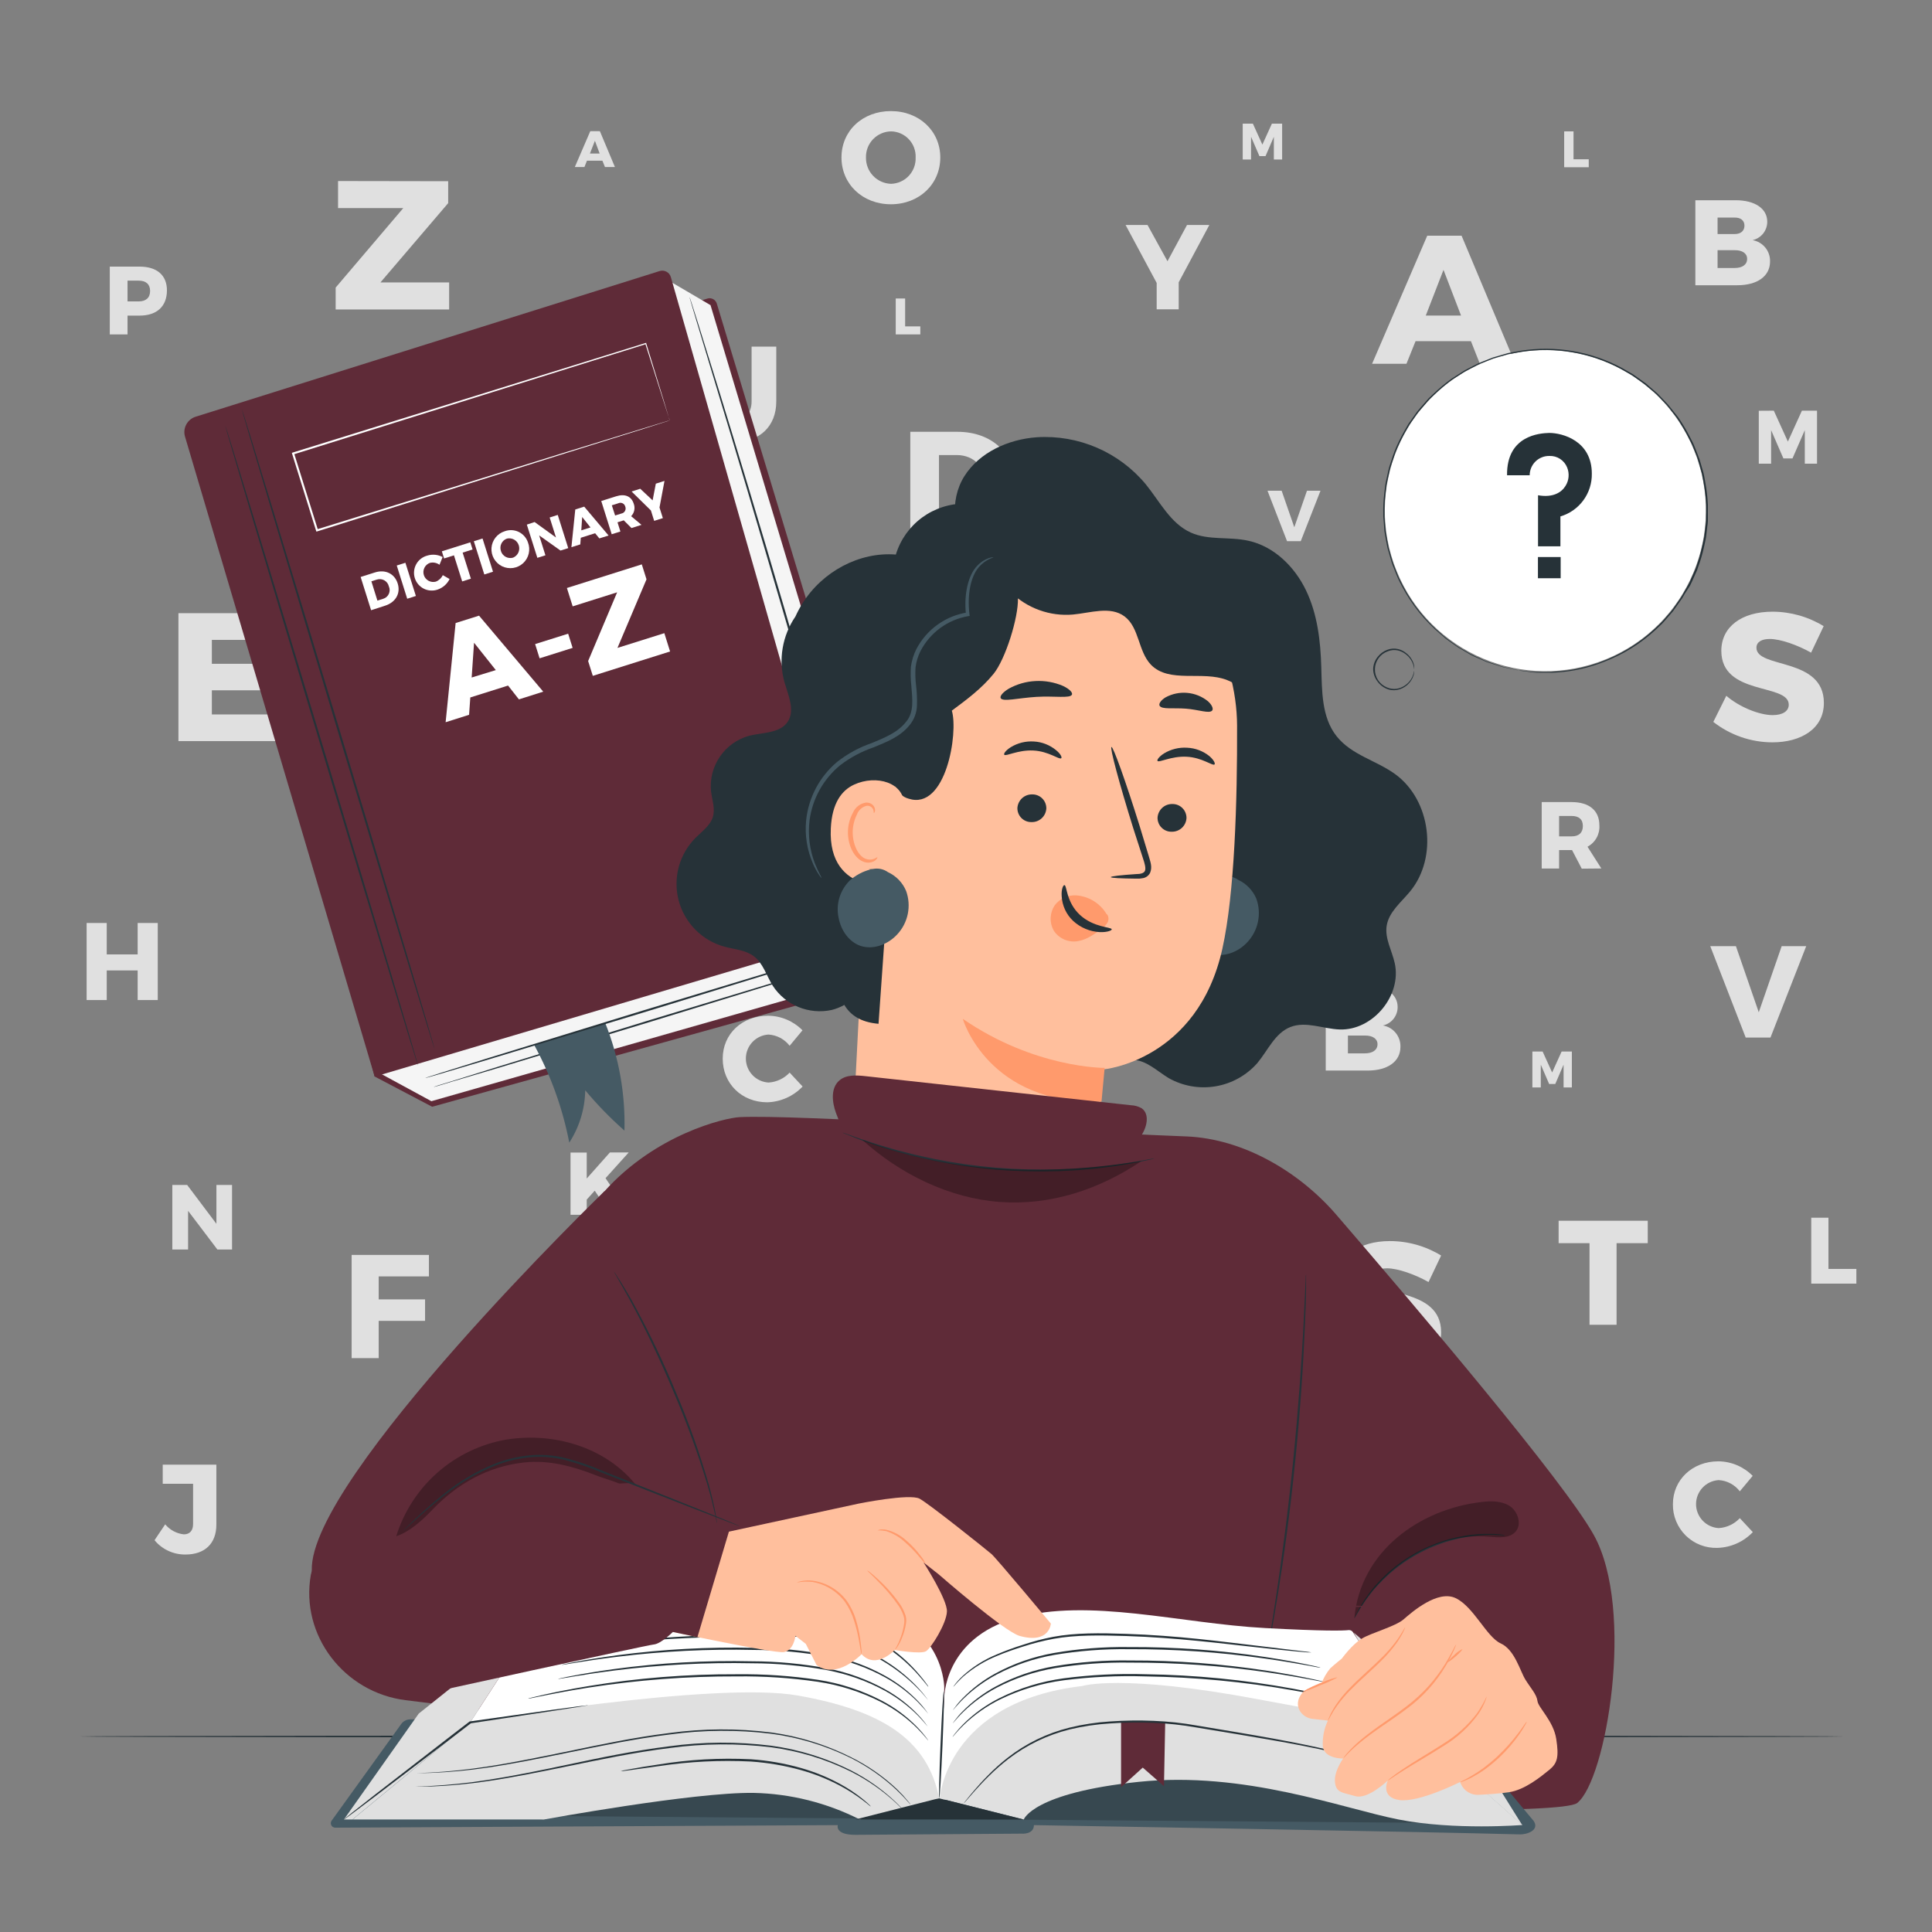 <svg width="84" height="84" viewBox="0 0 84 84" fill="none" xmlns="http://www.w3.org/2000/svg">
<rect x="0" y="0" width="84" height="84" fill="#808080" stroke="none"/>
<path d="M26.192 6.987H25.52L25.41 7.263H24.992L25.664 5.704H26.082L26.736 7.263H26.303L26.192 6.987ZM26.072 6.676L25.866 6.12L25.649 6.676H26.072Z" fill="#E0E0E0"/>
<path d="M8.063 67.588C7.806 67.591 7.553 67.537 7.32 67.429C7.087 67.321 6.882 67.163 6.719 66.965L7.182 66.276C7.386 66.52 7.676 66.676 7.992 66.711C8.241 66.711 8.395 66.558 8.395 66.266V64.512H7.075V63.68H9.407V66.288C9.407 67.114 8.903 67.588 8.063 67.588Z" fill="#E0E0E0"/>
<path d="M26.56 52.816L25.858 51.769L25.51 52.156V52.816H24.805V50.111H25.51V51.24L26.518 50.106H27.336L26.328 51.225L27.392 52.811L26.56 52.816Z" fill="#E0E0E0"/>
<path d="M8.137 51.519L9.409 53.209V51.519H10.089V54.326H9.451L8.178 52.646V54.326H7.492V51.519H8.137Z" fill="#E0E0E0"/>
<path d="M67.07 45.718L67.484 46.629L67.897 45.718H68.342V47.279H67.982V46.289L67.621 47.129H67.354L66.991 46.289V47.279H66.625V45.718H67.07Z" fill="#E0E0E0"/>
<path d="M54.473 5.376L54.886 6.287L55.3 5.376H55.745V6.935H55.385V5.947L55.023 6.787H54.757L54.394 5.947V6.935H54.031V5.376H54.473Z" fill="#E0E0E0"/>
<path d="M79.498 52.944V55.171H80.712V55.81H78.75V52.944H79.498Z" fill="#E0E0E0"/>
<path d="M68.414 5.712V6.925H69.076V7.271H68.008V5.712H68.414Z" fill="#E0E0E0"/>
<path d="M39.354 12.978V14.191H40.014V14.539H38.945V12.978H39.354Z" fill="#E0E0E0"/>
<path d="M76.947 27.781C76.597 27.781 76.367 27.908 76.367 28.162C76.367 29.083 79.299 28.558 79.299 30.561C79.299 31.697 78.291 32.276 77.058 32.276C76.127 32.273 75.225 31.961 74.492 31.387L75.057 30.252C75.628 30.744 76.495 31.092 77.073 31.092C77.501 31.092 77.772 30.924 77.772 30.638C77.772 29.694 74.84 30.265 74.84 28.295C74.84 27.255 75.722 26.595 77.064 26.595C77.85 26.596 78.62 26.814 79.29 27.224L78.743 28.377C78.155 28.043 77.407 27.781 76.947 27.781Z" fill="#E0E0E0"/>
<path d="M60.306 55.144C59.957 55.144 59.726 55.272 59.726 55.526C59.726 56.448 62.658 55.924 62.658 57.925C62.658 59.06 61.65 59.642 60.419 59.642C59.488 59.639 58.584 59.325 57.852 58.751L58.416 57.616C58.987 58.108 59.854 58.456 60.432 58.456C60.86 58.456 61.131 58.296 61.131 58.002C61.131 57.058 58.199 57.629 58.199 55.658C58.199 54.618 59.081 53.96 60.424 53.96C61.212 53.959 61.986 54.177 62.658 54.588L62.11 55.741C61.517 55.406 60.771 55.144 60.306 55.144Z" fill="#E0E0E0"/>
<path d="M44.16 21.15C44.16 22.568 43.121 23.532 41.581 23.532H39.578V18.774H41.628C43.135 18.774 44.16 19.738 44.16 21.15ZM42.891 21.163C42.891 20.342 42.355 19.785 41.601 19.785H40.825V22.527H41.665C42.382 22.527 42.891 21.978 42.891 21.168V21.163Z" fill="#E0E0E0"/>
<path d="M68.772 37.768L68.35 36.96H67.787V37.761H67.031V34.873H68.332C69.099 34.873 69.538 35.245 69.538 35.882C69.551 36.07 69.51 36.259 69.418 36.424C69.327 36.59 69.189 36.725 69.022 36.814L69.624 37.76L68.772 37.768ZM67.787 36.364H68.337C68.642 36.364 68.82 36.208 68.82 35.913C68.82 35.62 68.642 35.477 68.337 35.477H67.787V36.364Z" fill="#E0E0E0"/>
<path d="M71.641 53.076V54.051H70.286V57.599H69.11V54.051H67.766V53.076H71.641Z" fill="#E0E0E0"/>
<path d="M60.767 43.786C60.767 43.972 60.704 44.152 60.588 44.298C60.472 44.443 60.31 44.545 60.129 44.586C60.347 44.623 60.544 44.738 60.684 44.91C60.824 45.082 60.896 45.298 60.888 45.52C60.888 46.151 60.334 46.546 59.465 46.546H57.641V42.85H59.396C60.234 42.852 60.767 43.216 60.767 43.786ZM59.776 43.954C59.776 43.732 59.608 43.601 59.344 43.606H58.605V44.324H59.344C59.613 44.324 59.776 44.184 59.776 43.954ZM59.892 45.399C59.892 45.167 59.68 45.019 59.344 45.024H58.605V45.798H59.344C59.68 45.798 59.892 45.651 59.892 45.399Z" fill="#E0E0E0"/>
<path d="M76.837 9.64C76.838 9.826 76.775 10.007 76.659 10.153C76.543 10.298 76.381 10.4 76.199 10.441C76.417 10.479 76.614 10.594 76.754 10.765C76.893 10.936 76.966 11.153 76.958 11.374C76.958 12.007 76.406 12.402 75.535 12.402H73.711V8.706H75.466C76.305 8.707 76.837 9.072 76.837 9.64ZM75.846 9.808C75.846 9.586 75.678 9.453 75.415 9.46H74.677V10.176H75.415C75.683 10.178 75.846 10.041 75.846 9.81V9.808ZM75.962 11.251C75.962 11.019 75.752 10.871 75.415 10.878H74.677V11.652H75.415C75.752 11.654 75.962 11.506 75.962 11.256V11.251Z" fill="#E0E0E0"/>
<path d="M33.414 44.98C33.148 44.996 32.897 45.112 32.714 45.306C32.531 45.5 32.429 45.757 32.429 46.024C32.429 46.291 32.531 46.547 32.714 46.741C32.897 46.935 33.148 47.052 33.414 47.067C33.764 47.046 34.092 46.891 34.332 46.635L34.896 47.24C34.495 47.662 33.944 47.908 33.362 47.926C32.25 47.926 31.422 47.114 31.422 46.029C31.422 44.944 32.272 44.162 33.399 44.162C33.961 44.168 34.497 44.396 34.891 44.796L34.332 45.468C34.222 45.326 34.084 45.209 33.926 45.125C33.767 45.041 33.593 44.992 33.414 44.98Z" fill="#E0E0E0"/>
<path d="M74.727 64.352C74.461 64.368 74.21 64.484 74.027 64.678C73.844 64.872 73.741 65.129 73.741 65.396C73.741 65.662 73.844 65.919 74.027 66.113C74.21 66.307 74.461 66.424 74.727 66.439C75.077 66.418 75.405 66.263 75.644 66.007L76.209 66.614C75.808 67.035 75.257 67.281 74.675 67.299C74.421 67.308 74.168 67.266 73.931 67.174C73.694 67.083 73.479 66.944 73.297 66.767C73.116 66.589 72.972 66.376 72.875 66.141C72.779 65.907 72.731 65.655 72.735 65.401C72.735 64.337 73.583 63.536 74.712 63.536C75.273 63.541 75.809 63.768 76.204 64.168L75.644 64.84C75.535 64.698 75.397 64.581 75.239 64.496C75.08 64.412 74.906 64.363 74.727 64.352Z" fill="#E0E0E0"/>
<path d="M63.954 14.833H61.546L61.15 15.817H59.656L62.054 10.248H63.547L65.884 15.817H64.342L63.954 14.833ZM63.524 13.721L62.761 11.733L61.99 13.721H63.524Z" fill="#E0E0E0"/>
<path d="M51.248 12.274V13.45H50.29V12.301L48.938 9.781H49.892L50.76 11.358L51.61 9.781H52.58L51.248 12.274Z" fill="#E0E0E0"/>
<path d="M31.873 18.312C32.348 18.312 32.678 17.989 32.678 17.455V15.07H33.751V17.457C33.751 18.542 33.024 19.229 31.868 19.229C30.712 19.229 29.961 18.542 29.961 17.457V15.07H31.035V17.457C31.027 17.57 31.043 17.683 31.082 17.789C31.121 17.895 31.183 17.992 31.262 18.073C31.341 18.153 31.436 18.216 31.542 18.258C31.647 18.299 31.76 18.317 31.873 18.312Z" fill="#E0E0E0"/>
<path d="M18.649 54.562V55.496H16.465V56.495H18.481V57.429H16.465V59.049H15.289V54.562H18.649Z" fill="#E0E0E0"/>
<path d="M4.641 40.13V41.496H5.985V40.13H6.859V43.48H5.985V42.193H4.641V43.48H3.766V40.13H4.641Z" fill="#E0E0E0"/>
<path d="M66.431 22.176V25.508H65.562V22.176H66.431Z" fill="#E0E0E0"/>
<path d="M40.882 6.846C40.882 8.009 39.964 8.881 38.735 8.881C37.505 8.881 36.586 8.009 36.586 6.846C36.586 5.684 37.505 4.83 38.735 4.83C39.964 4.83 40.882 5.695 40.882 6.846ZM37.651 6.846C37.645 7.143 37.757 7.431 37.962 7.645C38.167 7.86 38.449 7.985 38.746 7.992C38.891 7.987 39.034 7.954 39.166 7.894C39.298 7.834 39.417 7.749 39.516 7.643C39.614 7.537 39.691 7.412 39.742 7.276C39.792 7.141 39.816 6.996 39.81 6.851C39.817 6.706 39.794 6.561 39.744 6.425C39.694 6.289 39.617 6.164 39.518 6.058C39.419 5.951 39.3 5.866 39.167 5.807C39.035 5.747 38.892 5.715 38.746 5.712C38.599 5.714 38.454 5.744 38.319 5.803C38.184 5.861 38.062 5.946 37.96 6.052C37.858 6.158 37.778 6.283 37.725 6.42C37.672 6.558 37.647 6.704 37.651 6.851V6.846Z" fill="#E0E0E0"/>
<path d="M75.475 41.138L76.468 44.011L77.464 41.138H78.531L76.977 45.111H75.9L74.359 41.138H75.475Z" fill="#E0E0E0"/>
<path d="M55.724 21.336L56.274 22.924L56.825 21.336H57.413L56.554 23.53H55.959L55.109 21.336H55.724Z" fill="#E0E0E0"/>
<path d="M7.258 12.624C7.258 13.317 6.823 13.722 6.07 13.722H5.545V14.539H4.773V11.592H6.07C6.823 11.592 7.258 11.967 7.258 12.624ZM6.526 12.649C6.526 12.358 6.344 12.202 6.032 12.202H5.545V13.104H6.032C6.344 13.104 6.526 12.948 6.526 12.649Z" fill="#E0E0E0"/>
<path d="M77.122 17.855L77.734 19.199L78.344 17.855H79.001V20.16H78.47V18.702L77.934 19.932H77.539L77.005 18.702V20.16H76.469V17.859L77.122 17.855Z" fill="#E0E0E0"/>
<path d="M12.151 26.66V27.821H9.211V28.861H11.864V30.013H9.211V31.063H12.235V32.222H7.758V26.66H12.151Z" fill="#E0E0E0"/>
<path d="M19.486 7.879V8.832L16.541 12.279H19.528V13.455H14.594V12.503L17.534 9.047H14.698V7.871L19.486 7.879Z" fill="#E0E0E0"/>
<path d="M80.189 75.499C80.189 75.524 63.008 75.543 41.82 75.543C20.632 75.543 3.445 75.524 3.445 75.499C3.445 75.474 20.623 75.456 41.82 75.456C63.016 75.456 80.189 75.476 80.189 75.499Z" fill="#263238"/>
<path d="M31.165 13.198C31.152 13.157 31.132 13.119 31.105 13.086C31.078 13.052 31.044 13.025 31.006 13.005C30.968 12.985 30.927 12.972 30.884 12.968C30.841 12.964 30.798 12.969 30.757 12.981L29.285 13.44L9.102 18.794L16.289 46.805L18.79 48.12L39.333 42.408C39.413 42.386 39.487 42.349 39.551 42.297C39.616 42.246 39.67 42.183 39.709 42.111C39.749 42.039 39.774 41.959 39.783 41.877C39.791 41.795 39.784 41.713 39.76 41.634L31.165 13.198Z" fill="#5F2B38"/>
<path d="M28.881 12.088L30.892 13.267L39.502 41.955L18.756 47.878L16.398 46.598L28.881 12.088Z" fill="#F5F5F5"/>
<path d="M36.683 40.762L16.29 46.81L8.044 18.984C7.992 18.808 8.012 18.619 8.098 18.458C8.184 18.296 8.33 18.174 8.504 18.119L28.68 11.785C28.729 11.77 28.781 11.764 28.832 11.769C28.884 11.774 28.934 11.79 28.98 11.814C29.025 11.839 29.065 11.872 29.098 11.912C29.13 11.953 29.154 11.999 29.168 12.049L37.14 39.937C37.187 40.107 37.166 40.289 37.08 40.443C36.995 40.597 36.852 40.712 36.683 40.762Z" fill="#5F2B38"/>
<path d="M18.9 45.627C18.878 45.627 16.979 39.411 14.663 31.713C12.346 24.015 10.485 17.779 10.508 17.769C10.532 17.759 12.428 23.985 14.747 31.685C17.065 39.384 18.923 45.62 18.9 45.627Z" fill="#263238"/>
<path d="M18.181 46.346C18.157 46.355 16.261 40.13 13.944 32.432C11.627 24.735 9.766 18.5 9.789 18.488C9.813 18.477 11.71 24.704 14.026 32.404C16.343 40.103 18.204 46.34 18.181 46.346Z" fill="#263238"/>
<path d="M17.291 25.368C17.427 25.798 17.203 26.191 16.735 26.337L16.135 26.531L15.68 25.086L16.301 24.889C16.752 24.745 17.156 24.94 17.291 25.368ZM16.906 25.494C16.893 25.439 16.87 25.387 16.836 25.342C16.802 25.297 16.759 25.259 16.71 25.231C16.661 25.204 16.606 25.187 16.55 25.181C16.494 25.176 16.437 25.182 16.384 25.2L16.147 25.274L16.409 26.114L16.664 26.033C16.718 26.017 16.767 25.989 16.809 25.952C16.851 25.915 16.884 25.869 16.907 25.819C16.93 25.767 16.942 25.712 16.942 25.656C16.942 25.6 16.929 25.545 16.906 25.494Z" fill="white"/>
<path d="M17.626 24.468L18.082 25.912L17.705 26.032L17.25 24.587L17.626 24.468Z" fill="white"/>
<path d="M18.691 24.473C18.587 24.51 18.502 24.587 18.453 24.686C18.404 24.785 18.395 24.898 18.428 25.004C18.461 25.109 18.534 25.198 18.631 25.251C18.727 25.304 18.841 25.317 18.948 25.289C19.081 25.237 19.191 25.136 19.253 25.007L19.547 25.175C19.443 25.389 19.258 25.553 19.033 25.632C18.935 25.667 18.83 25.682 18.726 25.675C18.621 25.669 18.519 25.642 18.426 25.595C18.332 25.548 18.25 25.482 18.182 25.402C18.115 25.322 18.064 25.23 18.034 25.13C18.003 25.029 17.993 24.924 18.005 24.82C18.016 24.716 18.048 24.616 18.1 24.525C18.151 24.433 18.22 24.354 18.303 24.29C18.387 24.227 18.482 24.181 18.583 24.155C18.803 24.088 19.041 24.111 19.245 24.219L19.109 24.555C19.049 24.512 18.981 24.482 18.909 24.468C18.837 24.454 18.762 24.455 18.691 24.473Z" fill="white"/>
<path d="M20.449 23.579L20.547 23.89L20.115 24.027L20.473 25.16L20.095 25.279L19.737 24.145L19.308 24.281L19.211 23.97L20.449 23.579Z" fill="white"/>
<path d="M20.98 23.413L21.435 24.857L21.057 24.977L20.602 23.532L20.98 23.413Z" fill="white"/>
<path d="M22.954 23.582C23.014 23.736 23.026 23.904 22.989 24.065C22.953 24.226 22.868 24.372 22.747 24.484C22.626 24.596 22.474 24.669 22.311 24.694C22.148 24.718 21.981 24.693 21.832 24.622C21.683 24.55 21.56 24.435 21.477 24.292C21.395 24.149 21.357 23.985 21.369 23.82C21.382 23.656 21.443 23.499 21.546 23.37C21.649 23.241 21.788 23.145 21.946 23.097C22.044 23.061 22.148 23.045 22.252 23.05C22.356 23.055 22.459 23.081 22.552 23.126C22.646 23.172 22.73 23.235 22.799 23.314C22.868 23.392 22.921 23.483 22.954 23.582ZM21.778 23.953C21.809 24.062 21.883 24.154 21.982 24.209C22.081 24.264 22.198 24.277 22.307 24.246C22.408 24.204 22.49 24.126 22.536 24.027C22.582 23.928 22.589 23.815 22.556 23.711C22.523 23.607 22.453 23.518 22.358 23.464C22.263 23.409 22.152 23.392 22.045 23.416C21.992 23.434 21.943 23.462 21.901 23.498C21.86 23.535 21.825 23.58 21.801 23.63C21.776 23.68 21.761 23.734 21.758 23.79C21.754 23.845 21.762 23.901 21.779 23.953H21.778Z" fill="white"/>
<path d="M23.244 22.697L24.173 23.369L23.899 22.499L24.25 22.388L24.706 23.832L24.369 23.937L23.442 23.278L23.714 24.143L23.363 24.254L22.906 22.809L23.244 22.697Z" fill="white"/>
<path d="M25.875 23.184L25.252 23.381L25.23 23.67L24.844 23.791L25.012 22.151L25.4 22.028L26.46 23.283L26.058 23.409L25.875 23.184ZM25.674 22.932L25.312 22.479L25.274 23.058L25.674 22.932Z" fill="white"/>
<path d="M27.456 22.959L27.12 22.623L26.848 22.709L26.974 23.109L26.596 23.228L26.141 21.783L26.789 21.578C27.174 21.457 27.449 21.578 27.552 21.896C27.588 21.988 27.597 22.089 27.577 22.186C27.558 22.283 27.51 22.372 27.441 22.443L27.891 22.82L27.456 22.959ZM26.744 22.413L27.018 22.327C27.05 22.322 27.081 22.309 27.108 22.29C27.135 22.271 27.157 22.246 27.173 22.217C27.189 22.188 27.199 22.156 27.201 22.123C27.203 22.09 27.198 22.057 27.186 22.027C27.178 21.995 27.163 21.965 27.142 21.94C27.121 21.914 27.095 21.894 27.065 21.88C27.035 21.866 27.002 21.86 26.969 21.86C26.936 21.861 26.904 21.869 26.875 21.884L26.601 21.97L26.744 22.413Z" fill="white"/>
<path d="M28.674 22.065L28.82 22.527L28.442 22.646L28.301 22.195L27.461 21.37L27.837 21.25L28.375 21.755L28.514 21.029L28.891 20.909L28.674 22.065Z" fill="white"/>
<path d="M22.09 29.807L20.448 30.324L20.395 31.078L19.375 31.401L19.81 27.088L20.828 26.768L23.619 30.072L22.562 30.408L22.09 29.807ZM21.557 29.135L20.611 27.945L20.507 29.457L21.557 29.135Z" fill="white"/>
<path d="M24.702 27.552L24.897 28.169L23.46 28.622L23.266 28.004L24.702 27.552Z" fill="white"/>
<path d="M27.904 24.538L28.109 25.188L26.846 28.17L28.884 27.529L29.134 28.325L25.774 29.385L25.571 28.741L26.832 25.753L24.899 26.363L24.648 25.565L27.904 24.538Z" fill="white"/>
<path d="M37.749 41.496L37.702 41.515L37.559 41.563L37.012 41.731L34.996 42.363L28.321 44.413L21.638 46.439L19.607 47.04L19.054 47.208L18.91 47.248C18.893 47.254 18.877 47.258 18.859 47.258C18.874 47.25 18.89 47.244 18.906 47.24L19.049 47.191L19.597 47.023L21.613 46.392L28.289 44.34L34.971 42.316L36.998 41.711L37.551 41.543L37.696 41.505C37.713 41.499 37.731 41.496 37.749 41.496Z" fill="#263238"/>
<path d="M26.312 44.471L23.219 45.421C23.946 46.753 24.463 48.189 24.751 49.679C25.191 49.001 25.431 48.213 25.445 47.405C25.968 48.031 26.538 48.617 27.15 49.157C27.193 47.554 26.907 45.96 26.312 44.471Z" fill="#455A64"/>
<path d="M37.375 41.113C37.375 41.113 37.36 41.121 37.328 41.133L37.187 41.18L36.639 41.348L34.623 41.978L27.949 44.029L21.267 46.056L19.24 46.66L18.687 46.82L18.543 46.859L18.492 46.87C18.507 46.862 18.523 46.855 18.539 46.85L18.68 46.803L19.23 46.627L21.246 45.997L27.92 43.946L34.603 41.919L36.631 41.328L37.184 41.169L37.328 41.13L37.375 41.113Z" fill="#263238"/>
<path d="M38.002 40.32C37.992 40.297 37.983 40.274 37.977 40.249L37.915 40.041L37.684 39.241C37.486 38.543 37.201 37.538 36.844 36.298C36.139 33.812 35.156 30.378 34.049 26.593C32.942 22.808 31.927 19.389 31.174 16.914C30.803 15.679 30.502 14.68 30.291 13.983C30.19 13.647 30.109 13.371 30.054 13.185C30.029 13.097 30.009 13.028 29.995 12.978C29.987 12.954 29.981 12.93 29.977 12.906C29.987 12.928 29.996 12.951 30.003 12.975C30.019 13.025 30.042 13.092 30.071 13.18C30.129 13.366 30.215 13.632 30.324 13.973C30.539 14.666 30.85 15.664 31.235 16.896C31.996 19.365 33.029 22.784 34.138 26.571C35.247 30.358 36.218 33.795 36.908 36.283C37.244 37.526 37.526 38.532 37.718 39.235L37.933 40.039C37.955 40.129 37.973 40.197 37.985 40.249C37.997 40.301 38.002 40.32 38.002 40.32Z" fill="#263238"/>
<path d="M29.123 18.277C29.123 18.277 29.123 18.257 29.103 18.22L29.047 18.052C28.998 17.899 28.927 17.681 28.836 17.396C28.654 16.825 28.39 15.994 28.056 14.944L28.088 14.96L12.756 19.759L12.785 19.703C13.143 20.849 13.492 21.969 13.826 23.046L13.773 23.018L24.701 19.629L27.935 18.635L28.811 18.367L29.039 18.299L29.118 18.277L29.046 18.304L28.824 18.374L27.967 18.648L24.748 19.656L13.798 23.102L13.756 23.113L13.742 23.073C13.406 21.996 13.057 20.876 12.701 19.732L12.688 19.69L12.729 19.676L28.073 14.912L28.096 14.903V14.927C28.421 15.987 28.676 16.825 28.854 17.403C28.938 17.685 29.005 17.907 29.051 18.055C29.073 18.127 29.088 18.181 29.099 18.223C29.109 18.24 29.117 18.258 29.123 18.277Z" fill="white"/>
<path d="M69.823 28.664C73.393 27.21 75.107 23.137 73.653 19.568C72.198 15.999 68.126 14.284 64.556 15.739C60.987 17.193 59.273 21.266 60.727 24.835C62.182 28.404 66.254 30.119 69.823 28.664Z" fill="white"/>
<path d="M61.489 29.103C61.481 29.103 61.489 29.027 61.444 28.899C61.385 28.718 61.273 28.56 61.121 28.446C61.019 28.364 60.9 28.307 60.773 28.278C60.629 28.248 60.479 28.262 60.342 28.316C60.181 28.372 60.042 28.476 59.941 28.613C59.841 28.749 59.784 28.914 59.779 29.083C59.773 29.253 59.82 29.421 59.911 29.563C60.003 29.706 60.136 29.818 60.293 29.884C60.427 29.945 60.575 29.968 60.721 29.948C60.849 29.927 60.972 29.879 61.079 29.806C61.237 29.702 61.359 29.551 61.428 29.375C61.475 29.249 61.479 29.172 61.486 29.173C61.488 29.192 61.488 29.21 61.486 29.229C61.485 29.251 61.482 29.273 61.475 29.294C61.471 29.325 61.463 29.355 61.452 29.383C61.398 29.541 61.302 29.682 61.175 29.79C61.048 29.899 60.894 29.971 60.73 30C60.573 30.025 60.412 30.004 60.268 29.938C60.106 29.865 59.969 29.749 59.871 29.602C59.761 29.448 59.702 29.263 59.703 29.074C59.712 28.885 59.782 28.704 59.901 28.557C60.009 28.419 60.153 28.314 60.316 28.253C60.465 28.196 60.627 28.184 60.782 28.219C60.919 28.252 61.046 28.317 61.153 28.409C61.308 28.532 61.42 28.7 61.472 28.891C61.48 28.921 61.485 28.951 61.489 28.982C61.492 29.004 61.492 29.027 61.489 29.049C61.491 29.067 61.491 29.085 61.489 29.103Z" fill="#263238"/>
<path d="M66.012 29.143L66.126 29.153L66.462 29.19L66.706 29.217C66.796 29.217 66.895 29.217 67.003 29.217H67.349C67.413 29.22 67.477 29.217 67.54 29.208L67.744 29.192C68.42 29.141 69.084 28.988 69.714 28.738C70.551 28.413 71.318 27.93 71.972 27.315L72.246 27.053C72.332 26.961 72.414 26.86 72.5 26.762L72.629 26.614C72.673 26.565 72.714 26.513 72.752 26.458L72.985 26.122C73.024 26.067 73.064 26.013 73.103 25.954L73.205 25.774C73.273 25.654 73.343 25.533 73.412 25.41C73.481 25.287 73.53 25.151 73.59 25.022C73.62 24.956 73.649 24.889 73.679 24.824C73.693 24.79 73.709 24.758 73.721 24.724L73.757 24.62C73.859 24.341 73.942 24.055 74.005 23.764C74.035 23.616 74.076 23.47 74.099 23.317C74.123 23.164 74.135 23.011 74.153 22.856C74.161 22.779 74.175 22.702 74.178 22.623C74.181 22.544 74.178 22.467 74.178 22.388C74.178 22.23 74.187 22.07 74.178 21.91C74.162 21.586 74.123 21.264 74.064 20.945L74.019 20.701C74.019 20.661 74.005 20.62 73.995 20.578L73.961 20.459C73.914 20.291 73.869 20.138 73.822 19.977C73.775 19.816 73.699 19.663 73.639 19.503C73.605 19.426 73.578 19.335 73.54 19.268L73.422 19.039C73.265 18.729 73.087 18.43 72.89 18.144C72.782 18.005 72.673 17.867 72.564 17.727L72.481 17.622L72.389 17.526L72.204 17.331L72.019 17.136L71.816 16.968L71.615 16.8L71.512 16.711C71.477 16.684 71.438 16.659 71.401 16.632L70.954 16.314L70.475 16.041C69.144 15.326 67.615 15.066 66.123 15.301L65.58 15.402L65.052 15.553L64.921 15.592L64.795 15.642L64.543 15.743L64.293 15.842L64.053 15.965L63.816 16.088L63.697 16.15L63.586 16.22L63.139 16.506C62.858 16.712 62.592 16.937 62.341 17.178L62.161 17.353C62.099 17.412 62.047 17.48 61.993 17.544C61.884 17.674 61.768 17.798 61.657 17.931L61.367 18.339L61.294 18.441C61.272 18.477 61.252 18.512 61.232 18.549C61.19 18.619 61.15 18.692 61.109 18.762C60.948 19.044 60.806 19.337 60.683 19.637C60.626 19.787 60.58 19.94 60.528 20.089C60.505 20.163 60.479 20.239 60.454 20.313C60.429 20.387 60.419 20.466 60.401 20.541C60.367 20.694 60.333 20.844 60.3 20.995C60.266 21.146 60.261 21.297 60.241 21.447C60.205 21.742 60.19 22.04 60.194 22.337V22.446C60.194 22.483 60.194 22.519 60.202 22.556C60.202 22.628 60.214 22.7 60.219 22.771C60.234 22.913 60.237 23.056 60.259 23.196C60.281 23.335 60.31 23.473 60.335 23.609C60.348 23.676 60.36 23.745 60.372 23.812L60.427 24.009C60.466 24.14 60.503 24.269 60.54 24.397C60.557 24.461 60.579 24.523 60.605 24.583C60.629 24.646 60.653 24.706 60.678 24.767C60.726 24.887 60.77 25.008 60.822 25.124C60.874 25.24 60.936 25.351 60.99 25.46C61.405 26.257 61.97 26.966 62.653 27.549C62.727 27.612 62.8 27.678 62.873 27.738L63.102 27.906L63.322 28.064C63.359 28.09 63.394 28.116 63.431 28.138L63.542 28.202L63.964 28.446C64.1 28.518 64.238 28.572 64.364 28.632L64.548 28.715C64.606 28.743 64.665 28.766 64.727 28.785L65.054 28.896C65.157 28.93 65.251 28.965 65.336 28.988L65.577 29.044L65.903 29.119L66.013 29.146C66.013 29.146 65.975 29.146 65.901 29.126L65.575 29.055L65.333 29.003C65.246 28.982 65.151 28.946 65.049 28.914L64.713 28.807C64.652 28.788 64.592 28.765 64.535 28.736L64.349 28.654C64.221 28.595 64.083 28.543 63.945 28.471L63.524 28.224L63.411 28.16C63.374 28.138 63.34 28.111 63.303 28.086L63.082 27.93L62.85 27.762L62.628 27.57C61.938 26.988 61.367 26.276 60.948 25.476C60.889 25.365 60.832 25.252 60.78 25.14C60.728 25.027 60.683 24.901 60.634 24.78C60.611 24.718 60.585 24.657 60.56 24.595C60.533 24.534 60.511 24.471 60.495 24.407C60.458 24.278 60.419 24.148 60.382 24.017C60.362 23.952 60.342 23.886 60.325 23.819C60.308 23.752 60.3 23.683 60.286 23.614C60.261 23.476 60.236 23.338 60.209 23.199C60.182 23.06 60.182 22.913 60.169 22.771C60.169 22.698 60.155 22.626 60.15 22.552C60.15 22.517 60.142 22.48 60.142 22.443V22.344C60.136 22.044 60.151 21.744 60.187 21.447C60.207 21.297 60.217 21.143 60.246 20.991L60.347 20.535C60.365 20.457 60.377 20.38 60.401 20.304L60.476 20.078C60.526 19.928 60.572 19.774 60.631 19.622C60.753 19.319 60.896 19.024 61.059 18.74L61.182 18.524C61.203 18.487 61.222 18.45 61.245 18.414L61.321 18.312C61.419 18.176 61.516 18.039 61.613 17.899C61.718 17.766 61.835 17.64 61.949 17.509C62.007 17.445 62.059 17.376 62.117 17.317L62.306 17.138C62.559 16.896 62.828 16.672 63.11 16.466L63.561 16.178L63.673 16.106L63.792 16.044L64.033 15.92L64.275 15.797L64.528 15.694L64.782 15.594L64.91 15.543L65.041 15.505L65.573 15.35L66.121 15.249C67.627 15.012 69.17 15.274 70.514 15.995L70.998 16.272L71.448 16.592C71.485 16.619 71.524 16.644 71.561 16.672L71.663 16.763L71.87 16.941L72.076 17.121L72.263 17.317L72.449 17.512C72.48 17.546 72.512 17.578 72.54 17.611L72.624 17.717L72.96 18.137C73.159 18.426 73.338 18.728 73.496 19.041L73.614 19.271C73.654 19.349 73.681 19.439 73.713 19.51C73.775 19.678 73.844 19.827 73.898 19.989L74.039 20.474L74.072 20.595C74.082 20.635 74.089 20.677 74.097 20.718C74.113 20.8 74.128 20.886 74.141 20.963C74.201 21.285 74.24 21.61 74.255 21.937C74.255 22.105 74.255 22.26 74.255 22.419C74.255 22.498 74.255 22.578 74.255 22.656C74.255 22.735 74.239 22.814 74.23 22.892L74.175 23.357C74.151 23.51 74.111 23.658 74.081 23.807C74.016 24.1 73.931 24.388 73.827 24.669L73.792 24.773C73.78 24.807 73.763 24.84 73.748 24.874L73.659 25.074C73.599 25.205 73.546 25.338 73.479 25.464L73.249 25.818L73.145 26C73.106 26.057 73.066 26.112 73.027 26.168L72.79 26.504C72.753 26.559 72.712 26.611 72.666 26.66L72.537 26.809C72.45 26.907 72.369 27.008 72.28 27.102L72.004 27.364C71.342 27.98 70.567 28.461 69.721 28.782C69.088 29.032 68.421 29.184 67.742 29.232L67.539 29.247C67.475 29.253 67.411 29.253 67.347 29.247H66.999C66.892 29.247 66.791 29.247 66.702 29.239L66.457 29.208L66.121 29.165L66.012 29.143Z" fill="#263238"/>
<path d="M65.524 20.664H66.508C66.508 20.552 66.531 20.441 66.574 20.338C66.617 20.235 66.681 20.142 66.761 20.063C66.841 19.985 66.936 19.924 67.04 19.883C67.144 19.841 67.255 19.822 67.367 19.824C67.531 19.818 67.694 19.863 67.832 19.953C67.97 20.044 68.077 20.175 68.138 20.328C68.19 20.457 68.21 20.596 68.198 20.735C68.186 20.873 68.141 21.007 68.067 21.124C67.899 21.4 67.535 21.65 66.871 21.533V23.752H67.844V22.453C68.243 22.336 68.594 22.09 68.84 21.755C69.087 21.419 69.217 21.012 69.21 20.595C69.21 19.155 67.919 18.823 67.362 18.823C66.94 18.833 65.502 18.934 65.524 20.664Z" fill="#263238"/>
<path d="M67.855 24.219H66.867V25.141H67.855V24.219Z" fill="#263238"/>
<path d="M42.368 24.054C41.385 23.303 41.269 21.749 41.929 20.704C42.589 19.659 43.844 19.1 45.078 19.011C45.973 18.954 46.87 19.11 47.694 19.466C48.518 19.822 49.246 20.368 49.819 21.059C50.428 21.81 50.892 22.759 51.774 23.155C52.548 23.505 53.454 23.323 54.286 23.513C55.399 23.759 56.293 24.644 56.785 25.672C57.278 26.7 57.414 27.856 57.447 29C57.478 30.047 57.459 31.184 58.111 32.007C58.763 32.831 59.836 33.059 60.661 33.659C62.212 34.789 62.528 37.278 61.308 38.758C60.92 39.231 60.384 39.648 60.29 40.253C60.204 40.804 60.52 41.331 60.641 41.876C60.953 43.28 59.694 44.804 58.255 44.76C57.53 44.737 56.78 44.387 56.105 44.653C55.43 44.918 55.127 45.671 54.664 46.224C54.193 46.757 53.553 47.113 52.851 47.231C52.149 47.349 51.428 47.222 50.808 46.872C50.304 46.565 49.837 46.091 49.242 46.079C48.648 46.067 48.142 46.528 47.552 46.583C46.781 46.662 46.111 46.04 45.714 45.373C45.318 44.706 45.069 43.939 44.538 43.374C43.843 42.635 42.794 42.376 41.867 41.961C40.839 41.503 39.922 40.829 39.178 39.986C38.433 39.142 37.878 38.149 37.551 37.072C37.223 35.996 37.131 34.861 37.28 33.746C37.429 32.631 37.816 31.561 38.415 30.608" fill="#263238"/>
<path d="M52.17 38.62C52.425 38.39 52.732 38.226 53.064 38.139L53 38.131C53.06 38.121 53.122 38.116 53.183 38.116C53.295 38.093 53.411 38.094 53.523 38.118C53.635 38.142 53.741 38.189 53.835 38.255C54.191 38.421 54.473 38.713 54.624 39.075C54.739 39.394 54.764 39.739 54.695 40.071C54.627 40.403 54.469 40.71 54.238 40.959C53.843 41.394 53.205 41.644 52.649 41.462C52.145 41.294 51.792 40.782 51.69 40.251C51.626 39.961 51.636 39.659 51.72 39.374C51.804 39.089 51.959 38.829 52.17 38.62Z" fill="#455A64"/>
<path d="M53.786 31.542C53.776 28.587 52.043 24.86 49.091 24.99L39.797 26.759C39.364 26.778 38.955 26.96 38.65 27.267C38.345 27.574 38.166 27.984 38.149 28.417L36.867 53.33L47.386 53.274C47.513 51.492 47.984 46.474 47.984 46.49C47.984 46.507 52.078 46.101 53.148 41.242C53.682 38.83 53.797 34.823 53.786 31.542Z" fill="#FFBF9D"/>
<path d="M51.587 35.564C51.579 35.728 51.507 35.882 51.387 35.994C51.266 36.106 51.107 36.166 50.943 36.162C50.863 36.164 50.783 36.15 50.708 36.12C50.633 36.09 50.565 36.046 50.508 35.989C50.45 35.933 50.405 35.866 50.374 35.791C50.343 35.717 50.328 35.638 50.328 35.557C50.336 35.393 50.408 35.239 50.528 35.126C50.648 35.014 50.807 34.954 50.972 34.957C51.052 34.956 51.132 34.97 51.207 35C51.282 35.03 51.35 35.075 51.407 35.131C51.464 35.188 51.51 35.255 51.54 35.329C51.571 35.404 51.587 35.483 51.587 35.564Z" fill="#263238"/>
<path d="M52.805 33.237C52.723 33.314 52.268 32.933 51.589 32.901C50.91 32.869 50.396 33.172 50.327 33.084C50.294 33.045 50.383 32.903 50.608 32.758C50.91 32.574 51.262 32.487 51.616 32.51C51.97 32.525 52.31 32.654 52.585 32.877C52.785 33.05 52.846 33.203 52.805 33.237Z" fill="#263238"/>
<path d="M45.493 35.145C45.485 35.309 45.413 35.464 45.293 35.576C45.173 35.687 45.013 35.748 44.849 35.743C44.769 35.745 44.689 35.731 44.614 35.701C44.539 35.672 44.471 35.627 44.413 35.57C44.356 35.514 44.311 35.446 44.28 35.372C44.249 35.297 44.234 35.218 44.234 35.137C44.243 34.973 44.315 34.819 44.435 34.707C44.555 34.596 44.714 34.535 44.878 34.539C44.958 34.537 45.038 34.552 45.113 34.582C45.188 34.612 45.256 34.656 45.313 34.713C45.37 34.769 45.416 34.837 45.447 34.911C45.477 34.985 45.493 35.065 45.493 35.145Z" fill="#263238"/>
<path d="M46.141 32.967C46.057 33.044 45.602 32.663 44.925 32.631C44.248 32.599 43.732 32.901 43.663 32.814C43.63 32.775 43.717 32.632 43.944 32.488C44.246 32.303 44.598 32.216 44.952 32.239C45.304 32.258 45.642 32.39 45.914 32.614C46.119 32.78 46.181 32.928 46.141 32.967Z" fill="#263238"/>
<path d="M48.297 38.136C48.297 38.097 48.72 38.049 49.407 38.003C49.575 38.003 49.743 37.97 49.784 37.854C49.824 37.738 49.77 37.541 49.7 37.335L49.266 35.991C48.668 34.074 48.246 32.501 48.324 32.478C48.401 32.454 48.949 33.99 49.547 35.905C49.69 36.379 49.827 36.829 49.957 37.259C50.011 37.459 50.11 37.689 50.007 37.943C49.978 38.002 49.937 38.054 49.885 38.095C49.833 38.136 49.773 38.164 49.708 38.178C49.61 38.199 49.51 38.207 49.411 38.202C48.717 38.195 48.297 38.173 48.297 38.136Z" fill="#263238"/>
<path d="M48.028 46.43C48.028 46.43 45.004 46.457 41.859 44.297C41.859 44.297 42.955 48.062 47.892 47.895L48.028 46.43Z" fill="#FF9A6C"/>
<path d="M48.107 39.737C47.968 39.505 47.774 39.31 47.543 39.169C47.312 39.028 47.05 38.946 46.78 38.929C46.603 38.92 46.426 38.955 46.266 39.029C46.105 39.105 45.966 39.218 45.859 39.359C45.751 39.519 45.689 39.706 45.681 39.9C45.672 40.093 45.717 40.285 45.81 40.454C45.923 40.63 46.085 40.768 46.277 40.85C46.469 40.932 46.681 40.955 46.886 40.915C47.274 40.846 47.605 40.602 47.919 40.358C48.012 40.296 48.09 40.214 48.149 40.118C48.179 40.066 48.194 40.006 48.194 39.945C48.194 39.885 48.179 39.825 48.149 39.772" fill="#FF9A6C"/>
<path d="M46.28 38.484C46.391 38.484 46.349 39.218 46.952 39.777C47.556 40.337 48.337 40.301 48.337 40.406C48.337 40.453 48.154 40.538 47.823 40.527C47.392 40.506 46.982 40.336 46.663 40.044C46.362 39.763 46.181 39.375 46.16 38.962C46.138 38.653 46.232 38.472 46.28 38.484Z" fill="#263238"/>
<path d="M46.608 30.198C46.529 30.378 45.858 30.25 45.059 30.299C44.259 30.348 43.604 30.526 43.508 30.354C43.466 30.272 43.587 30.106 43.858 29.943C44.216 29.744 44.615 29.63 45.024 29.61C45.433 29.589 45.842 29.662 46.218 29.823C46.504 29.958 46.641 30.112 46.608 30.198Z" fill="#263238"/>
<path d="M52.704 30.893C52.576 31.04 52.119 30.853 51.558 30.811C50.997 30.769 50.517 30.853 50.417 30.685C50.374 30.605 50.458 30.455 50.673 30.322C50.963 30.164 51.293 30.095 51.622 30.125C51.952 30.155 52.264 30.282 52.521 30.49C52.706 30.658 52.761 30.821 52.704 30.893Z" fill="#263238"/>
<path d="M57.182 30.47C57.014 29.718 56.661 28.982 56.055 28.505C55.719 28.244 55.326 28.068 55.022 27.775C54.365 27.142 54.288 26.134 53.921 25.299C53.679 24.761 53.313 24.289 52.852 23.921C52.392 23.553 51.85 23.301 51.272 23.184C50.311 22.999 49.286 23.202 48.362 22.881C47.678 22.643 47.107 22.136 46.412 21.939C45.056 21.556 43.688 22.431 42.601 23.328C42.511 24.315 43.24 25.044 43.945 25.744C44.299 26.093 44.724 26.36 45.192 26.528C45.659 26.697 46.157 26.762 46.652 26.719C47.416 26.648 48.275 26.341 48.891 26.799C49.54 27.282 49.478 28.311 50.039 28.899C50.842 29.729 52.285 29.143 53.36 29.571C54.188 29.899 54.649 30.761 55.154 31.495C55.66 32.229 56.451 32.956 57.325 32.778C57.333 32.002 57.345 31.224 57.182 30.47Z" fill="#263238"/>
<path d="M47.209 25.388C46.607 25.156 45.377 24.646 45.093 24.079C44.477 22.851 43.277 21.946 41.974 21.895C41.298 21.889 40.638 22.101 40.093 22.5C39.548 22.9 39.147 23.465 38.95 24.111C37.381 23.985 35.758 24.835 34.879 26.252C34.768 26.43 34.669 26.615 34.583 26.806C34.301 27.217 34.112 27.686 34.029 28.178C33.946 28.67 33.972 29.174 34.105 29.655C34.273 30.232 34.578 30.885 34.246 31.384C33.913 31.883 33.166 31.843 32.566 31.991C32.052 32.134 31.605 32.453 31.303 32.893C31.001 33.332 30.863 33.864 30.913 34.395C30.96 34.773 31.104 35.159 30.993 35.524C30.882 35.888 30.524 36.148 30.242 36.427C29.892 36.778 29.64 37.214 29.511 37.693C29.383 38.171 29.382 38.675 29.508 39.154C29.635 39.633 29.886 40.07 30.234 40.422C30.583 40.774 31.018 41.029 31.495 41.16C31.929 41.278 32.406 41.301 32.767 41.57C33.179 41.876 33.323 42.418 33.596 42.855C33.865 43.27 34.255 43.594 34.712 43.782C35.17 43.971 35.674 44.016 36.157 43.912C36.351 43.864 36.537 43.79 36.71 43.692C36.969 44.127 37.406 44.444 38.197 44.513L38.925 34.18C38.97 34.311 39.047 34.429 39.149 34.525C39.25 34.62 39.373 34.689 39.508 34.726C41.13 35.245 41.673 31.855 41.384 30.897C42.031 30.418 42.684 29.933 43.2 29.296C43.716 28.659 44.282 26.853 44.258 26.015C44.857 26.105 47.469 25.489 47.209 25.388Z" fill="#263238"/>
<path d="M39.314 35.062C39.352 34.008 38.089 33.671 37.13 34.116C36.604 34.359 36.172 34.907 36.122 36.024C35.982 39.003 39.001 38.529 39.011 38.443C39.015 38.391 39.262 36.288 39.314 35.062Z" fill="#FFBF9D"/>
<path d="M38.148 37.273C38.134 37.262 38.094 37.306 38.003 37.341C37.877 37.389 37.738 37.385 37.615 37.331C37.306 37.202 37.064 36.69 37.074 36.155C37.08 35.9 37.142 35.648 37.255 35.419C37.288 35.328 37.341 35.245 37.413 35.178C37.484 35.112 37.57 35.064 37.664 35.038C37.724 35.026 37.787 35.034 37.842 35.063C37.897 35.091 37.94 35.138 37.965 35.194C38 35.28 37.978 35.339 37.993 35.346C38.008 35.352 38.06 35.298 38.042 35.178C38.028 35.103 37.99 35.035 37.933 34.984C37.854 34.919 37.752 34.887 37.65 34.895C37.527 34.913 37.41 34.963 37.311 35.04C37.212 35.116 37.135 35.217 37.086 35.332C36.947 35.584 36.872 35.866 36.867 36.154C36.857 36.755 37.14 37.33 37.565 37.476C37.643 37.503 37.727 37.512 37.809 37.503C37.892 37.493 37.971 37.465 38.042 37.42C38.133 37.343 38.158 37.278 38.148 37.273Z" fill="#FF9A6C"/>
<path d="M43.186 24.226C43.205 24.259 42.879 24.284 42.549 24.669C42.22 25.054 42.045 25.813 42.15 26.704L42.16 26.779L42.086 26.791C41.649 26.868 41.236 27.044 40.878 27.306C40.521 27.568 40.229 27.91 40.024 28.303C39.912 28.526 39.838 28.766 39.806 29.014C39.79 29.278 39.797 29.544 39.829 29.806C39.864 30.09 39.877 30.376 39.868 30.662C39.862 30.974 39.752 31.275 39.556 31.517C39.137 32.046 38.519 32.269 37.985 32.493C37.459 32.672 36.967 32.936 36.526 33.274C35.797 33.874 35.323 34.728 35.199 35.665C35.122 36.297 35.2 36.939 35.428 37.535C35.596 37.956 35.739 38.164 35.72 38.176C35.676 38.133 35.637 38.084 35.606 38.03C35.508 37.883 35.423 37.727 35.352 37.565C35.087 36.963 34.984 36.302 35.051 35.648C35.158 34.666 35.639 33.763 36.395 33.128C36.849 32.77 37.361 32.492 37.907 32.305C38.442 32.081 39.025 31.856 39.389 31.389C39.759 30.967 39.663 30.366 39.624 29.827C39.592 29.548 39.585 29.267 39.604 28.987C39.642 28.716 39.724 28.454 39.848 28.21C40.068 27.792 40.382 27.431 40.767 27.156C41.151 26.881 41.595 26.7 42.062 26.628L41.997 26.715C41.901 25.785 42.111 24.993 42.484 24.602C42.622 24.451 42.795 24.335 42.988 24.266C43.052 24.244 43.118 24.231 43.186 24.226Z" fill="#455A64"/>
<path d="M36.944 38.285C37.199 38.056 37.506 37.891 37.838 37.805L37.772 37.795C37.834 37.787 37.895 37.782 37.957 37.78C38.07 37.758 38.186 37.759 38.298 37.783C38.41 37.807 38.516 37.854 38.609 37.921C38.965 38.085 39.246 38.377 39.397 38.739C39.512 39.058 39.537 39.403 39.469 39.736C39.401 40.068 39.243 40.376 39.012 40.624C38.616 41.057 37.979 41.309 37.423 41.128C36.919 40.96 36.566 40.456 36.464 39.917C36.399 39.627 36.409 39.325 36.493 39.039C36.578 38.754 36.733 38.495 36.944 38.285Z" fill="#455A64"/>
<path d="M26.272 51.799C26.272 51.799 13.44 64.251 13.556 68.272C13.549 68.338 13.536 68.404 13.515 68.468C13.049 71.109 14.967 73.584 17.628 73.92L22.587 74.536L33.182 60.873L30.314 53.239L26.272 51.799Z" fill="#5F2B38"/>
<path d="M21.844 57.931C21.844 57.931 23.913 54.43 26.277 51.799C28.515 49.311 31.494 48.607 32.157 48.571C34.61 48.455 44.952 49.153 51.587 49.41C54.051 49.51 56.485 50.941 58.096 52.809C61.703 56.992 68.029 64.448 69.299 66.745C71.1 69.997 69.836 77.403 68.573 78.391C67.31 79.378 28.545 77.697 28.545 77.697L21.844 57.931Z" fill="#5F2B38"/>
<path d="M65.433 66.753C65.406 66.757 65.379 66.757 65.352 66.753L65.12 66.745L64.952 66.736C64.892 66.736 64.824 66.736 64.754 66.736C64.593 66.736 64.432 66.745 64.272 66.762L63.993 66.79C63.895 66.8 63.796 66.824 63.692 66.841C63.484 66.871 63.269 66.933 63.038 66.99C62.049 67.273 61.136 67.776 60.369 68.462C60.203 68.611 60.044 68.769 59.894 68.934C59.825 69.013 59.752 69.085 59.69 69.161C59.628 69.236 59.573 69.312 59.522 69.382C59.423 69.508 59.331 69.64 59.245 69.775C59.205 69.836 59.166 69.89 59.134 69.944L59.054 70.088C59.007 70.167 58.97 70.234 58.938 70.288C58.906 70.342 58.894 70.357 58.891 70.355C58.898 70.329 58.908 70.304 58.921 70.279C58.949 70.224 58.983 70.155 59.023 70.071L59.099 69.922C59.129 69.868 59.166 69.812 59.203 69.754C59.286 69.614 59.376 69.479 59.474 69.349C59.527 69.275 59.584 69.199 59.642 69.122C59.699 69.045 59.774 68.969 59.843 68.888C59.993 68.719 60.152 68.558 60.319 68.405C61.091 67.704 62.016 67.195 63.02 66.916C63.241 66.856 63.466 66.808 63.692 66.772C63.796 66.757 63.897 66.735 63.996 66.726L64.278 66.703C64.441 66.69 64.603 66.686 64.766 66.691C64.838 66.691 64.903 66.691 64.966 66.691L65.133 66.706L65.365 66.731C65.389 66.736 65.411 66.743 65.433 66.753Z" fill="#263238"/>
<path d="M31.176 66.226C31.161 66.188 31.151 66.149 31.146 66.11L31.073 65.774C31.008 65.481 30.905 65.06 30.753 64.544C30.347 63.206 29.87 61.89 29.323 60.603C28.691 59.091 28.043 57.747 27.537 56.807C27.413 56.569 27.295 56.356 27.189 56.171C27.083 55.986 26.996 55.823 26.919 55.695L26.751 55.396C26.729 55.363 26.71 55.327 26.695 55.289C26.722 55.32 26.745 55.353 26.766 55.388L26.954 55.679C27.036 55.803 27.122 55.962 27.238 56.146C27.354 56.329 27.47 56.54 27.598 56.777C28.265 58.007 28.867 59.272 29.4 60.566C29.949 61.855 30.42 63.177 30.81 64.524C30.952 65.043 31.048 65.468 31.104 65.764C31.127 65.906 31.146 66.019 31.159 66.1C31.169 66.141 31.175 66.183 31.176 66.226Z" fill="#263238"/>
<path d="M56.786 55.391C56.788 55.405 56.788 55.419 56.786 55.433V55.556C56.786 55.672 56.786 55.83 56.786 56.03C56.786 56.443 56.761 57.038 56.729 57.774C56.669 59.245 56.541 61.276 56.316 63.514C56.091 65.752 55.812 67.766 55.575 69.226C55.459 69.954 55.358 70.54 55.283 70.945C55.246 71.143 55.216 71.298 55.194 71.412L55.169 71.533C55.167 71.547 55.163 71.561 55.157 71.573C55.156 71.559 55.156 71.545 55.157 71.531C55.157 71.498 55.167 71.457 55.174 71.409C55.19 71.294 55.216 71.138 55.246 70.94C55.31 70.525 55.4 69.932 55.511 69.216C55.728 67.761 56 65.745 56.225 63.504C56.45 61.263 56.587 59.24 56.666 57.77C56.701 57.041 56.729 56.448 56.749 56.03C56.76 55.83 56.766 55.67 56.771 55.556C56.771 55.506 56.771 55.465 56.78 55.433C56.78 55.419 56.782 55.405 56.786 55.391Z" fill="#263238"/>
<path d="M49.639 48.187C49.494 48.104 49.331 48.058 49.165 48.053L37.633 46.79C37.24 46.746 36.793 46.717 36.494 46.976C36.113 47.304 36.173 47.91 36.345 48.384C36.516 48.858 36.773 49.338 36.681 49.832L49.057 50.608C48.98 50.161 49.335 49.768 49.597 49.405C49.859 49.042 50.008 48.448 49.639 48.187Z" fill="#5F2B38"/>
<path d="M50.188 50.37C50.144 50.386 50.099 50.398 50.053 50.407L49.66 50.492C49.492 50.529 49.279 50.573 49.033 50.612C48.788 50.65 48.511 50.704 48.194 50.738L47.708 50.8C47.54 50.82 47.36 50.832 47.177 50.849C46.812 50.887 46.419 50.901 46.001 50.921C45.105 50.948 44.207 50.926 43.313 50.857C42.419 50.778 41.53 50.651 40.65 50.476C40.247 50.388 39.862 50.308 39.508 50.21C39.33 50.163 39.157 50.123 38.994 50.074L38.523 49.935C38.223 49.849 37.957 49.75 37.722 49.671C37.487 49.592 37.287 49.515 37.126 49.449L36.753 49.3C36.709 49.284 36.666 49.264 36.625 49.242C36.671 49.252 36.716 49.266 36.759 49.283L37.137 49.417C37.305 49.478 37.502 49.55 37.739 49.624C37.976 49.698 38.243 49.792 38.542 49.874L39.011 50.01C39.179 50.056 39.347 50.094 39.525 50.141C39.879 50.235 40.264 50.309 40.667 50.397C42.422 50.746 44.21 50.894 45.998 50.84C46.409 50.823 46.801 50.812 47.165 50.776C47.348 50.761 47.525 50.751 47.693 50.733L48.18 50.677C48.489 50.647 48.768 50.598 49.02 50.563C49.272 50.528 49.475 50.491 49.647 50.459L50.041 50.388C50.09 50.377 50.138 50.371 50.188 50.37Z" fill="#263238"/>
<g opacity="0.3">
<path d="M21.999 62.593C20.895 62.788 19.865 63.283 19.023 64.023C18.181 64.764 17.56 65.723 17.227 66.793C17.803 66.604 18.352 66.108 18.772 65.668C19.866 64.52 21.215 63.753 22.791 63.585C23.876 63.467 24.914 63.753 25.929 64.151C26.388 64.332 26.9 64.433 27.31 64.71L27.853 64.835C26.577 63 24.205 62.237 21.999 62.593Z" fill="black"/>
</g>
<g opacity="0.3">
<path d="M37.492 49.56C39.13 51.045 41.276 52.1 43.481 52.26C45.687 52.419 47.801 51.714 49.635 50.477C45.155 51.18 41.077 50.941 37.492 49.56Z" fill="black"/>
</g>
<g opacity="0.3">
<path d="M65.635 65.476C65.273 65.248 64.815 65.253 64.39 65.308C61.725 65.624 59.147 67.439 58.883 70.365C60.005 68.195 62.313 66.603 64.748 66.814C65.158 66.849 65.645 66.897 65.907 66.58C66.169 66.263 65.994 65.706 65.635 65.476Z" fill="black"/>
</g>
<path d="M14.576 79.464L36.426 79.353C36.426 79.353 36.282 79.775 37.187 79.775L44.411 79.724C44.411 79.724 44.946 79.775 44.954 79.353C44.954 79.353 61.893 79.639 66.078 79.756C66.391 79.765 66.945 79.575 66.685 79.177L65.225 77.428L41.056 75.076L23.92 76.877L18.04 74.753H17.846C17.766 74.753 17.688 74.772 17.618 74.808C17.547 74.844 17.486 74.897 17.441 74.962L14.417 79.162C14.397 79.191 14.385 79.225 14.383 79.26C14.381 79.295 14.389 79.33 14.405 79.361C14.422 79.392 14.446 79.418 14.476 79.436C14.507 79.454 14.541 79.464 14.576 79.464Z" fill="#455A64"/>
<path opacity="0.2" d="M23.812 78.958L62.738 79.259L53.584 76.423L42.172 76.744L30.753 76.289L23.812 78.958Z" fill="black"/>
<path d="M40.838 78.189L41.055 73.399C41.055 73.399 41.099 70.765 37.925 69.886C34.752 69.008 30.797 70.126 27.103 70.326C23.408 70.526 23.452 70.246 23.452 70.246L20.453 74.876L32.232 76.593C32.232 76.593 39.056 76.991 39.185 77.031C39.315 77.072 40.838 78.189 40.838 78.189Z" fill="white"/>
<path d="M40.797 78.359L41.052 73.858C41.052 73.858 41.009 71.232 44.18 70.347C47.352 69.461 51.307 70.585 55.001 70.785C57.587 70.924 58.388 70.901 58.637 70.874C58.671 70.87 58.706 70.876 58.738 70.891C58.77 70.905 58.797 70.928 58.817 70.956L61.652 75.335L49.876 77.051C49.876 77.051 43.051 77.451 42.92 77.49C42.789 77.529 40.797 78.359 40.797 78.359Z" fill="white"/>
<path d="M15.328 79.108L20.457 74.876C20.457 74.876 31.083 73.08 34.687 73.718C38.29 74.357 40.347 75.595 40.842 78.229L37.382 79.108C35.952 78.383 34.378 77.988 32.775 77.952C30.168 77.912 23.648 79.109 23.648 79.109L15.328 79.108Z" fill="#E0E0E0"/>
<path d="M44.512 79.108L40.859 78.189C40.859 78.189 41.12 74.004 47.052 73.305C47.052 73.305 48.732 72.761 54.681 73.878C60.63 74.995 61.245 74.957 61.245 74.957L66.194 79.347C66.194 79.347 63.239 79.587 60.804 79.108C58.37 78.629 54.111 76.991 49.505 77.472C44.898 77.952 44.512 79.108 44.512 79.108Z" fill="#E0E0E0"/>
<path d="M20.452 74.876L23.355 70.395L18.206 74.504L14.953 79.108H15.323L20.452 74.876Z" fill="#E0E0E0"/>
<path d="M61.225 74.957L58.859 70.982C58.859 70.982 63.572 75.078 63.612 75.193C63.652 75.309 66.179 79.346 66.179 79.346L61.225 74.957Z" fill="#E0E0E0"/>
<path d="M37.188 79.108H44.49L40.84 78.189L40.648 78.229" fill="#263238"/>
<path d="M40.838 78.189C40.813 78.189 40.838 77.142 40.892 75.855C40.946 74.568 41.011 73.523 41.035 73.525C41.058 73.527 41.035 74.57 40.979 75.859C40.924 77.147 40.861 78.191 40.838 78.189Z" fill="#263238"/>
<path d="M25.569 74.137C25.537 74.148 25.504 74.155 25.47 74.159L25.179 74.209L24.101 74.377L20.459 74.928L20.479 74.92L19.778 75.459L16.378 78.051L15.341 78.831L15.056 79.039C15.023 79.064 14.989 79.088 14.953 79.108C14.981 79.077 15.012 79.049 15.046 79.025L15.319 78.804L16.339 78.001L19.724 75.38L20.425 74.842H20.435H20.445L24.094 74.33L25.174 74.185L25.467 74.152C25.5 74.143 25.534 74.138 25.569 74.137Z" fill="#263238"/>
<path d="M40.359 75.676C40.359 75.676 40.347 75.665 40.327 75.642L40.238 75.534C40.161 75.442 40.043 75.306 39.88 75.143C39.418 74.684 38.887 74.299 38.308 74.001C37.446 73.562 36.52 73.266 35.564 73.122C34.392 72.951 33.209 72.873 32.025 72.887C29.871 72.879 27.721 73.042 25.593 73.374C24.777 73.502 24.12 73.628 23.666 73.718L23.144 73.824L23.008 73.851C22.992 73.853 22.977 73.853 22.961 73.851L23.006 73.836L23.141 73.802C23.258 73.774 23.433 73.73 23.66 73.68C24.11 73.579 24.767 73.443 25.583 73.308C27.712 72.957 29.867 72.785 32.025 72.794C33.214 72.78 34.402 72.861 35.578 73.038C36.541 73.186 37.472 73.492 38.336 73.942C38.919 74.247 39.449 74.644 39.905 75.118C40.029 75.246 40.144 75.381 40.252 75.523L40.334 75.635C40.344 75.647 40.353 75.661 40.359 75.676Z" fill="#263238"/>
<path d="M40.362 75.096C40.362 75.096 40.35 75.086 40.331 75.064L40.249 74.967C40.214 74.921 40.169 74.869 40.113 74.809C40.058 74.748 39.995 74.676 39.92 74.6C39.495 74.172 39.01 73.807 38.482 73.515C37.694 73.086 36.843 72.783 35.962 72.616C34.882 72.419 33.787 72.318 32.689 72.316C30.694 72.275 28.698 72.38 26.718 72.63C25.957 72.727 25.346 72.823 24.922 72.894L24.437 72.974L24.309 72.994H24.266L24.308 72.983L24.434 72.954C24.543 72.93 24.706 72.895 24.918 72.857C25.337 72.776 25.951 72.67 26.71 72.566C28.692 72.298 30.692 72.185 32.691 72.23C33.793 72.233 34.893 72.336 35.977 72.539C36.864 72.711 37.718 73.023 38.507 73.463C39.038 73.76 39.521 74.136 39.938 74.579C40.012 74.658 40.076 74.728 40.128 74.794C40.18 74.859 40.226 74.911 40.258 74.962L40.333 75.066C40.344 75.075 40.353 75.085 40.362 75.096Z" fill="#263238"/>
<path d="M40.358 74.506C40.358 74.506 40.347 74.498 40.328 74.476L40.248 74.379C40.213 74.333 40.167 74.281 40.111 74.222C40.055 74.164 39.992 74.095 39.92 74.016C39.5 73.59 39.022 73.227 38.499 72.937C37.721 72.509 36.882 72.205 36.011 72.037C34.941 71.839 33.857 71.739 32.77 71.736C30.794 71.691 28.817 71.79 26.855 72.032C26.1 72.124 25.494 72.216 25.074 72.285L24.592 72.364L24.466 72.383C24.451 72.386 24.436 72.386 24.422 72.383L24.464 72.371L24.588 72.344C24.699 72.322 24.86 72.287 25.069 72.248C25.485 72.169 26.092 72.067 26.846 71.966C28.811 71.707 30.792 71.6 32.773 71.645C33.865 71.65 34.954 71.756 36.026 71.963C36.904 72.136 37.749 72.449 38.529 72.888C39.053 73.185 39.531 73.559 39.945 73.997C40.019 74.075 40.08 74.145 40.132 74.209C40.184 74.273 40.227 74.327 40.261 74.377L40.335 74.479C40.344 74.487 40.352 74.497 40.358 74.506Z" fill="#263238"/>
<path d="M40.358 73.92C40.358 73.92 40.346 73.912 40.328 73.89L40.249 73.794C40.18 73.71 40.081 73.587 39.931 73.438C38.914 72.389 37.611 71.664 36.183 71.353C35.226 71.14 34.142 71.129 33.01 71.145C30.742 71.158 28.69 71.255 27.214 71.412C26.474 71.486 25.87 71.565 25.468 71.627L24.994 71.697L24.87 71.714C24.856 71.717 24.842 71.717 24.828 71.714C24.842 71.71 24.856 71.706 24.87 71.704L24.991 71.677C25.099 71.657 25.256 71.625 25.462 71.591C25.871 71.519 26.47 71.424 27.207 71.348C29.135 71.154 31.072 71.06 33.01 71.064C34.14 71.05 35.234 71.064 36.202 71.282C37.059 71.467 37.876 71.809 38.609 72.29C39.104 72.609 39.555 72.989 39.953 73.423C40.062 73.54 40.164 73.664 40.259 73.792L40.333 73.893C40.342 73.901 40.35 73.91 40.358 73.92Z" fill="#263238"/>
<path d="M40.361 73.337C40.361 73.337 40.351 73.337 40.333 73.307L40.254 73.211C40.187 73.127 40.086 73.003 39.948 72.848C39.565 72.411 39.13 72.022 38.651 71.692C38.321 71.466 37.968 71.277 37.598 71.126C37.17 70.958 36.725 70.834 36.272 70.755C35.231 70.581 34.174 70.516 33.119 70.56C30.869 70.627 28.84 70.844 27.368 70.958C26.633 71.017 26.038 71.061 25.625 71.084L25.151 71.108H25.026L25.149 71.096L25.623 71.055L27.363 70.901C28.833 70.772 30.863 70.545 33.117 70.478C34.179 70.431 35.243 70.497 36.291 70.674C36.751 70.756 37.201 70.885 37.635 71.059C38.009 71.214 38.365 71.409 38.697 71.642C39.176 71.978 39.608 72.377 39.983 72.826C40.118 72.984 40.215 73.112 40.277 73.201L40.35 73.302C40.355 73.313 40.358 73.325 40.361 73.337Z" fill="#263238"/>
<path d="M41.414 75.516C41.414 75.516 41.422 75.501 41.441 75.476L41.525 75.366C41.635 75.226 41.753 75.093 41.879 74.967C42.344 74.503 42.881 74.117 43.469 73.824C44.341 73.39 45.279 73.102 46.244 72.971C47.422 72.816 48.611 72.756 49.799 72.793C51.957 72.823 54.109 73.034 56.232 73.424C57.045 73.576 57.698 73.723 58.148 73.833C58.374 73.886 58.547 73.933 58.664 73.964L58.797 74.001C58.813 74.004 58.828 74.009 58.842 74.016C58.827 74.018 58.811 74.018 58.795 74.016L58.659 73.987L58.14 73.871C57.688 73.774 57.035 73.634 56.22 73.493C54.099 73.121 51.952 72.918 49.799 72.887C48.615 72.849 47.431 72.906 46.256 73.055C45.297 73.181 44.366 73.46 43.496 73.881C42.91 74.168 42.373 74.544 41.903 74.995C41.735 75.155 41.617 75.287 41.538 75.38L41.448 75.486L41.414 75.516Z" fill="#263238"/>
<path d="M41.422 74.928L41.447 74.891L41.524 74.789C41.558 74.743 41.603 74.689 41.657 74.621C41.711 74.552 41.775 74.486 41.85 74.411C42.277 73.976 42.767 73.608 43.303 73.32C44.099 72.894 44.959 72.597 45.849 72.443C46.936 72.26 48.038 72.177 49.14 72.195C51.14 72.189 53.137 72.34 55.114 72.645C55.872 72.763 56.481 72.88 56.901 72.969C57.111 73.011 57.273 73.05 57.384 73.075L57.508 73.105C57.522 73.108 57.536 73.113 57.55 73.119C57.535 73.121 57.521 73.121 57.506 73.119L57.38 73.097L56.895 73.008C56.473 72.929 55.863 72.821 55.104 72.71C53.129 72.424 51.135 72.283 49.14 72.287C48.043 72.269 46.947 72.35 45.864 72.527C44.98 72.677 44.126 72.964 43.332 73.379C42.797 73.66 42.306 74.017 41.874 74.439C41.797 74.513 41.731 74.582 41.677 74.642C41.623 74.703 41.573 74.755 41.538 74.799L41.454 74.894L41.422 74.928Z" fill="#263238"/>
<path d="M41.438 74.347C41.438 74.347 41.438 74.333 41.461 74.31L41.538 74.209C41.579 74.15 41.623 74.094 41.669 74.041C41.73 73.968 41.794 73.898 41.861 73.831C42.283 73.4 42.767 73.035 43.297 72.749C44.085 72.323 44.935 72.026 45.817 71.87C46.893 71.683 47.984 71.596 49.077 71.612C51.058 71.602 53.037 71.746 54.997 72.042C55.748 72.156 56.352 72.27 56.767 72.356C56.976 72.398 57.137 72.436 57.246 72.46L57.369 72.49C57.384 72.492 57.398 72.497 57.411 72.504C57.397 72.506 57.382 72.506 57.367 72.504L57.243 72.484L56.761 72.394C56.344 72.319 55.738 72.215 54.987 72.109C53.029 71.831 51.054 71.696 49.077 71.704C47.99 71.689 46.904 71.773 45.832 71.954C44.958 72.106 44.113 72.394 43.328 72.808C42.799 73.088 42.314 73.443 41.886 73.861C41.81 73.933 41.745 74.002 41.691 74.063C41.637 74.123 41.589 74.174 41.553 74.216L41.469 74.313C41.449 74.337 41.439 74.348 41.438 74.347Z" fill="#263238"/>
<path d="M41.445 73.337C41.568 73.162 41.709 73.002 41.867 72.858C42.299 72.467 42.796 72.153 43.335 71.933C43.704 71.775 44.08 71.636 44.463 71.517C44.899 71.37 45.344 71.253 45.797 71.166C46.758 70.987 47.834 70.998 48.95 71.037C51.191 71.108 53.204 71.385 54.662 71.555L56.386 71.763L56.854 71.818L56.975 71.835L57.017 71.844H56.975H56.853L56.382 71.803C55.974 71.766 55.383 71.704 54.655 71.623C53.197 71.467 51.186 71.202 48.952 71.131C47.834 71.096 46.768 71.079 45.815 71.252C45.366 71.335 44.922 71.447 44.488 71.588C44.076 71.716 43.698 71.849 43.362 71.991C42.826 72.206 42.329 72.508 41.892 72.885C41.824 72.945 41.759 73.007 41.697 73.073C41.649 73.119 41.604 73.167 41.561 73.218L41.479 73.31C41.457 73.329 41.447 73.339 41.445 73.337Z" fill="#263238"/>
<path d="M48.742 74.861V77.703L49.685 76.852L50.607 77.66L50.661 74.891C50.661 74.891 49.145 74.81 48.742 74.861Z" fill="#5F2B38"/>
<path d="M59.399 76.512L59.35 76.504L59.211 76.472L58.678 76.344C58.215 76.233 57.543 76.081 56.708 75.916C55.873 75.751 54.875 75.58 53.763 75.395L52.02 75.108C51.4 74.998 50.772 74.93 50.142 74.906C49.512 74.88 48.88 74.889 48.251 74.933C47.665 74.969 47.083 75.056 46.512 75.192C45.545 75.431 44.638 75.867 43.847 76.474C43.545 76.707 43.258 76.959 42.987 77.228C42.745 77.465 42.549 77.68 42.389 77.856L42.028 78.268L41.934 78.375C41.912 78.399 41.9 78.411 41.898 78.409L41.927 78.369L42.014 78.258C42.092 78.159 42.209 78.016 42.364 77.834C42.518 77.653 42.713 77.435 42.952 77.194C43.22 76.919 43.506 76.662 43.809 76.425C44.602 75.804 45.518 75.358 46.497 75.115C47.072 74.974 47.658 74.885 48.249 74.847C48.882 74.802 49.517 74.792 50.151 74.819C50.784 74.843 51.415 74.912 52.039 75.024L53.781 75.316C54.892 75.503 55.891 75.682 56.724 75.855C57.558 76.028 58.236 76.191 58.692 76.311C58.922 76.37 59.1 76.42 59.221 76.455L59.357 76.496C59.372 76.499 59.386 76.504 59.399 76.512Z" fill="#263238"/>
<path d="M39.587 78.456C39.587 78.456 39.572 78.442 39.545 78.414L39.429 78.286C39.377 78.231 39.317 78.159 39.24 78.08C39.162 78.001 39.072 77.912 38.968 77.811C38.373 77.255 37.702 76.788 36.973 76.425C35.891 75.891 34.729 75.538 33.533 75.38C32.066 75.2 30.582 75.211 29.118 75.412C27.557 75.605 26.094 75.916 24.75 76.191C23.406 76.467 22.208 76.705 21.185 76.853C20.378 76.974 19.565 77.05 18.75 77.082C18.461 77.09 18.236 77.094 18.078 77.09C18.23 77.09 18.453 77.08 18.742 77.067C19.554 77.022 20.364 76.936 21.168 76.81C22.188 76.657 23.392 76.413 24.726 76.138C26.06 75.862 27.532 75.543 29.094 75.35C30.566 75.148 32.057 75.14 33.531 75.325C34.735 75.488 35.904 75.85 36.99 76.395C37.722 76.757 38.396 77.225 38.991 77.784L39.26 78.059C39.335 78.142 39.392 78.216 39.443 78.273L39.554 78.406C39.568 78.421 39.579 78.438 39.587 78.456Z" fill="#263238"/>
<path d="M39.587 79.046C39.587 79.046 39.572 79.032 39.545 79.004L39.429 78.876C39.377 78.82 39.317 78.748 39.24 78.669L38.968 78.4C38.373 77.845 37.701 77.378 36.973 77.014C35.891 76.481 34.729 76.128 33.533 75.969C32.066 75.79 30.582 75.801 29.118 76.001C27.557 76.195 26.094 76.505 24.75 76.781C23.406 77.056 22.208 77.297 21.185 77.443C20.378 77.564 19.565 77.64 18.75 77.673C18.461 77.673 18.236 77.683 18.078 77.673C18.23 77.673 18.453 77.663 18.742 77.65C19.554 77.605 20.364 77.52 21.168 77.394C22.188 77.24 23.392 76.998 24.726 76.714C26.06 76.43 27.532 76.121 29.094 75.926C30.566 75.725 32.057 75.716 33.531 75.901C34.735 76.065 35.904 76.427 36.99 76.971C37.719 77.342 38.39 77.819 38.979 78.387L39.248 78.662C39.324 78.745 39.381 78.819 39.431 78.876L39.542 79.01C39.577 79.029 39.589 79.044 39.587 79.046Z" fill="#263238"/>
<path d="M37.864 78.545C37.831 78.525 37.8 78.502 37.771 78.476C37.711 78.431 37.628 78.355 37.511 78.271C37.188 78.027 36.846 77.809 36.487 77.621C35.956 77.342 35.396 77.12 34.818 76.959C34.109 76.763 33.382 76.639 32.649 76.588C31.312 76.521 29.972 76.588 28.649 76.788L27.442 76.956L27.106 77.001C27.069 77.005 27.03 77.005 26.992 77.001C27.029 76.989 27.067 76.98 27.105 76.974L27.431 76.914C27.713 76.862 28.123 76.791 28.634 76.716C29.96 76.499 31.306 76.423 32.649 76.49C33.388 76.541 34.12 76.669 34.833 76.872C35.416 77.038 35.979 77.267 36.513 77.556C36.868 77.748 37.206 77.973 37.521 78.228C37.635 78.317 37.714 78.396 37.771 78.446C37.806 78.475 37.837 78.508 37.864 78.545Z" fill="#263238"/>
<path d="M31.398 66.656L37.332 65.374C37.332 65.374 39.556 64.925 39.986 65.162C40.416 65.399 42.894 67.381 43.108 67.566C43.321 67.751 45.69 70.59 45.69 70.59C45.69 70.59 45.636 71.489 44.336 71.128C43.664 70.943 40.821 68.457 40.821 68.457L40.154 67.932C40.154 67.932 41.191 69.538 41.171 70.066C41.151 70.594 40.49 71.647 40.264 71.791C40.037 71.936 38.901 71.738 38.901 71.738C38.901 71.738 38.095 72.608 37.461 71.922C37.461 71.922 36.381 73.046 35.504 72.394L35.034 71.472L34.585 71.124C34.585 71.124 34.516 71.759 34.081 71.83C33.646 71.901 28.766 70.849 28.766 70.849L30.446 66.257L31.398 66.656Z" fill="#FFBF9D"/>
<path d="M37.703 68.28C37.753 68.303 37.799 68.334 37.84 68.371C37.923 68.436 38.043 68.539 38.175 68.662C38.543 68.996 38.871 69.371 39.153 69.779C39.231 69.9 39.296 70.028 39.345 70.164C39.399 70.291 39.416 70.43 39.394 70.567C39.362 70.79 39.303 71.008 39.215 71.215C39.161 71.356 39.092 71.491 39.009 71.617C38.98 71.664 38.942 71.706 38.896 71.738C38.896 71.738 38.93 71.689 38.98 71.598C39.051 71.468 39.111 71.332 39.158 71.192C39.235 70.987 39.287 70.775 39.315 70.558C39.32 70.498 39.32 70.436 39.315 70.375C39.303 70.313 39.286 70.252 39.264 70.192C39.215 70.064 39.152 69.941 39.078 69.826C38.799 69.426 38.483 69.053 38.135 68.712C37.873 68.442 37.695 68.29 37.703 68.28Z" fill="#FF9A6C"/>
<path d="M34.641 68.808C34.698 68.778 34.76 68.758 34.824 68.749C34.996 68.711 35.174 68.704 35.35 68.727C35.933 68.813 36.458 69.125 36.813 69.596C36.997 69.858 37.136 70.149 37.224 70.457C37.299 70.705 37.355 70.958 37.392 71.213C37.426 71.43 37.444 71.608 37.455 71.731C37.462 71.794 37.462 71.859 37.455 71.922C37.44 71.922 37.409 71.654 37.327 71.224C37.279 70.973 37.216 70.725 37.139 70.481C37.05 70.181 36.913 69.898 36.734 69.641C36.546 69.395 36.311 69.189 36.042 69.036C35.822 68.91 35.581 68.823 35.331 68.781C35.101 68.755 34.868 68.764 34.641 68.808Z" fill="#FF9A6C"/>
<path d="M38.156 66.536C38.156 66.536 38.19 66.52 38.257 66.504C38.298 66.496 38.341 66.493 38.383 66.496C38.44 66.495 38.496 66.501 38.551 66.515C38.864 66.595 39.152 66.751 39.391 66.968C39.634 67.173 39.852 67.406 40.039 67.662C40.126 67.762 40.195 67.876 40.245 67.998C40.151 67.906 40.065 67.808 39.984 67.704C39.784 67.462 39.564 67.238 39.327 67.032C39.098 66.824 38.827 66.667 38.533 66.572C38.409 66.547 38.283 66.536 38.156 66.536Z" fill="#FF9A6C"/>
<path d="M30.351 65.636L27.381 64.478L21.912 64.759L19.187 68.435L18.094 73.728C18.094 73.728 28.108 71.529 28.426 71.499C28.743 71.469 29.254 70.955 29.254 70.955L30.323 71.178L31.692 66.592L30.351 65.636Z" fill="#5F2B38"/>
<path d="M32.143 66.347L32.102 66.337L31.988 66.294L31.546 66.126L29.932 65.503L27.541 64.569L26.132 64.013C25.634 63.802 25.122 63.627 24.599 63.487C24.077 63.352 23.535 63.311 22.998 63.364C22.499 63.416 22.009 63.535 21.542 63.717C20.749 64.035 20.008 64.467 19.341 65.001C18.765 65.448 18.333 65.841 18.022 66.118L17.673 66.432L17.581 66.511C17.559 66.53 17.547 66.538 17.547 66.536C17.554 66.525 17.563 66.515 17.574 66.506L17.661 66.419L17.997 66.093C18.294 65.814 18.726 65.407 19.299 64.952C19.966 64.407 20.71 63.966 21.508 63.642C21.983 63.455 22.48 63.333 22.987 63.279C23.533 63.224 24.084 63.266 24.616 63.401C25.143 63.542 25.659 63.72 26.16 63.934L27.568 64.495L29.952 65.446L31.556 66.094L31.991 66.276L32.102 66.325L32.143 66.347Z" fill="#263238"/>
<path d="M56.523 74.399C56.404 74.199 56.355 73.915 56.646 73.574L57.446 73.218C57.537 72.97 57.669 72.739 57.837 72.536C58.042 72.349 58.341 72.111 58.341 72.111C58.341 72.111 58.783 71.499 59.208 71.244C59.633 70.988 60.671 70.716 61.029 70.404C61.387 70.091 62.509 69.11 63.292 69.485C64.075 69.859 64.636 71.175 65.248 71.452C65.859 71.729 66.088 72.648 66.319 73.023C66.551 73.397 66.813 73.67 66.847 73.959C66.881 74.248 67.544 74.827 67.663 75.608C67.783 76.389 67.716 76.663 67.358 76.952C67 77.241 66.303 77.821 65.605 77.923C65.214 77.98 64.678 78.016 64.283 78.036C64.126 78.044 63.971 78.005 63.836 77.924C63.701 77.844 63.594 77.725 63.527 77.582L63.479 77.48C63.479 77.48 61.693 78.382 60.843 78.263C59.993 78.143 60.339 77.413 60.339 77.413C60.339 77.413 59.47 78.253 58.926 78.093C58.381 77.933 58.086 77.957 58.042 77.48C57.998 77.003 58.398 76.458 58.398 76.458C58.398 76.458 57.582 76.477 57.515 75.933C57.491 75.545 57.567 75.159 57.735 74.809L57.079 74.735C56.967 74.725 56.859 74.689 56.762 74.631C56.666 74.573 56.584 74.493 56.523 74.399Z" fill="#FFBF9D"/>
<path d="M61.094 70.753C61.074 70.82 61.047 70.885 61.014 70.946C60.98 71.021 60.94 71.094 60.896 71.163C60.842 71.257 60.783 71.349 60.72 71.437C60.554 71.667 60.372 71.884 60.174 72.087C59.952 72.316 59.697 72.556 59.425 72.803C59.152 73.05 58.9 73.288 58.678 73.515C58.484 73.715 58.303 73.929 58.139 74.155C57.86 74.545 57.753 74.827 57.734 74.815C57.753 74.748 57.778 74.683 57.81 74.621C57.84 74.544 57.876 74.469 57.919 74.399C57.97 74.303 58.026 74.21 58.087 74.12C58.247 73.886 58.426 73.665 58.621 73.46C58.84 73.228 59.095 72.986 59.366 72.739C59.636 72.492 59.893 72.255 60.117 72.032C60.315 71.834 60.499 71.623 60.669 71.4C60.957 71.019 61.078 70.743 61.094 70.753Z" fill="#FF9A6C"/>
<path d="M63.312 71.491C63.308 71.514 63.301 71.538 63.291 71.56C63.274 71.605 63.249 71.669 63.212 71.751C63.108 71.982 62.991 72.206 62.861 72.423C62.43 73.148 61.859 73.78 61.181 74.281C60.789 74.58 60.399 74.839 60.052 75.079C59.704 75.319 59.395 75.545 59.149 75.751C58.954 75.909 58.768 76.077 58.592 76.255C58.532 76.326 58.467 76.393 58.398 76.455C58.447 76.376 58.504 76.301 58.566 76.232C58.735 76.041 58.916 75.862 59.109 75.696C59.353 75.486 59.658 75.254 60.005 75.009C60.351 74.763 60.739 74.505 61.127 74.207C61.492 73.933 61.83 73.623 62.135 73.282C62.382 73.001 62.606 72.702 62.807 72.386C62.975 72.116 63.097 71.882 63.18 71.728C63.218 71.645 63.262 71.566 63.312 71.491Z" fill="#FF9A6C"/>
<path d="M63.581 71.702C63.596 71.721 63.468 71.862 63.292 72.017C63.116 72.171 62.956 72.282 62.946 72.263C62.936 72.245 63.059 72.106 63.235 71.951C63.333 71.846 63.45 71.762 63.581 71.702Z" fill="#FF9A6C"/>
<path d="M64.64 73.752C64.626 73.827 64.603 73.899 64.571 73.969C64.495 74.162 64.397 74.346 64.279 74.516C63.878 75.073 63.369 75.543 62.782 75.899C62.11 76.329 61.483 76.682 61.045 76.961C60.825 77.099 60.648 77.214 60.528 77.297C60.467 77.342 60.403 77.383 60.336 77.418C60.386 77.362 60.443 77.313 60.504 77.27C60.62 77.179 60.791 77.056 61.008 76.91C61.44 76.616 62.065 76.255 62.732 75.827C63.309 75.476 63.816 75.02 64.225 74.483C64.383 74.251 64.522 74.006 64.64 73.752Z" fill="#FF9A6C"/>
<path d="M66.379 74.859C66.363 74.91 66.34 74.958 66.31 75.002C66.263 75.091 66.186 75.215 66.085 75.365C65.817 75.753 65.507 76.111 65.163 76.433C64.972 76.609 64.772 76.774 64.563 76.927C64.39 77.05 64.209 77.162 64.022 77.263C63.943 77.307 63.869 77.34 63.804 77.371C63.738 77.401 63.681 77.424 63.636 77.441C63.588 77.465 63.537 77.48 63.484 77.487C63.484 77.473 63.686 77.389 63.988 77.208C64.169 77.102 64.343 76.986 64.511 76.862C64.699 76.719 64.901 76.554 65.1 76.369C65.44 76.049 65.751 75.701 66.031 75.328C66.248 75.042 66.359 74.852 66.379 74.859Z" fill="#FF9A6C"/>
<path d="M58.143 72.935C57.905 73.066 57.657 73.179 57.402 73.271C57.155 73.387 56.901 73.485 56.641 73.567C56.628 73.54 56.952 73.365 57.368 73.191C57.785 73.016 58.133 72.912 58.143 72.935Z" fill="#FF9A6C"/>
<path d="M58.633 69.816C58.925 69.807 59.216 69.816 59.507 69.843C58.924 69.881 58.34 69.881 57.758 69.843C58.049 69.816 58.341 69.807 58.633 69.816Z" fill="#5F2B38"/>
</svg>
